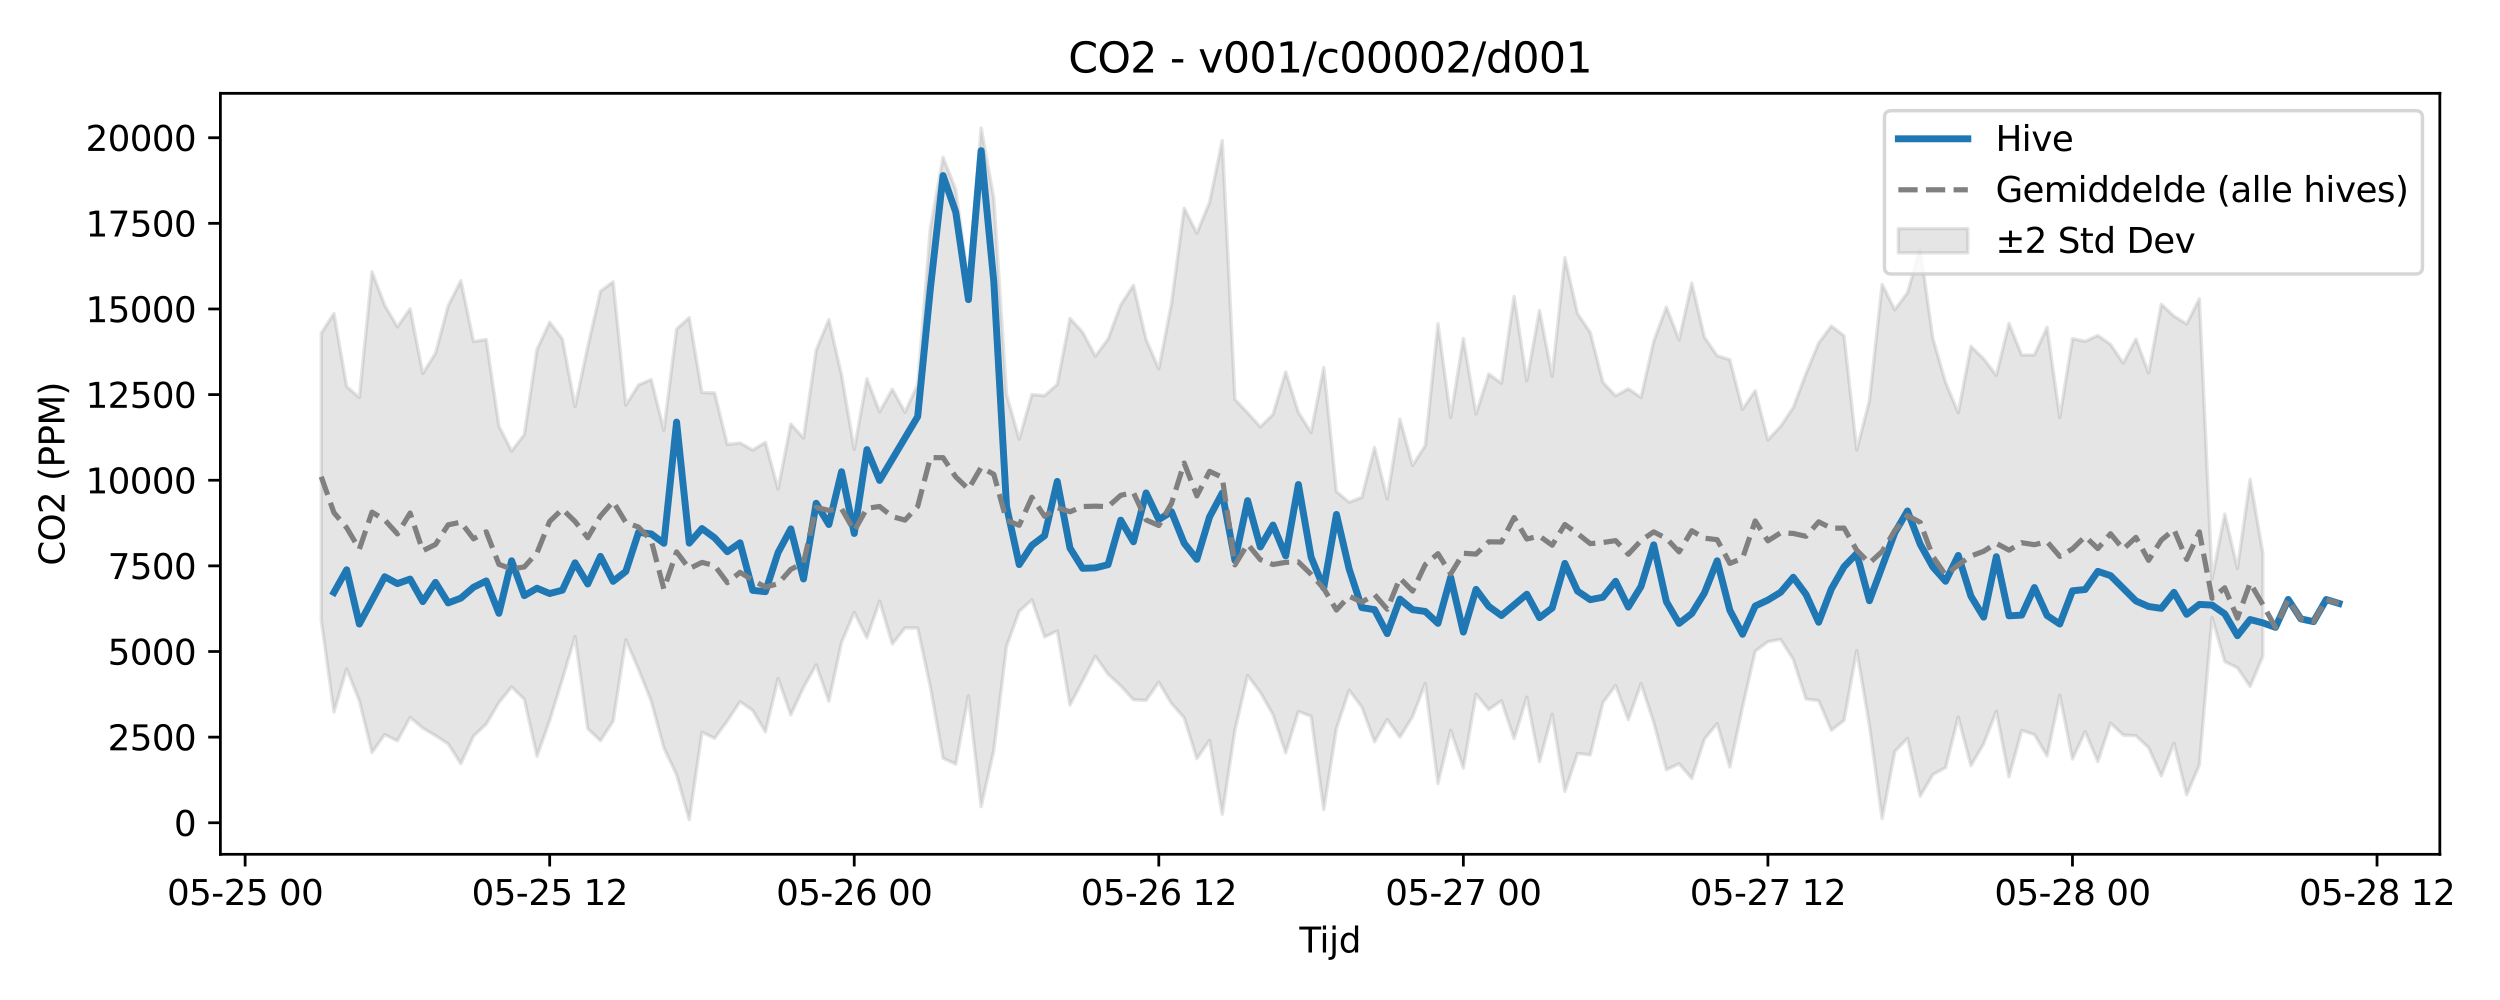 <?xml version="1.0" encoding="utf-8" standalone="no"?>
<!DOCTYPE svg PUBLIC "-//W3C//DTD SVG 1.1//EN"
  "http://www.w3.org/Graphics/SVG/1.1/DTD/svg11.dtd">
<svg xmlns:xlink="http://www.w3.org/1999/xlink" width="720pt" height="288pt" viewBox="0 0 720 288" xmlns="http://www.w3.org/2000/svg" version="1.1">
 <defs>
  <style type="text/css">*{stroke-linejoin: round; stroke-linecap: butt}</style>
 </defs>
 <g id="figure_1">
  <g id="patch_1">
   <path d="M 0 288 
L 720 288 
L 720 0 
L 0 0 
z
" style="fill: #ffffff"/>
  </g>
  <g id="axes_1">
   <g id="patch_2">
    <path d="M 63.47 246.04 
L 702.672 246.04 
L 702.672 26.88 
L 63.47 26.88 
z
" style="fill: #ffffff"/>
   </g>
   <g id="FillBetweenPolyCollection_1">
    <defs>
     <path id="m0a1721fad0" d="M 92.525 -192.057 
L 92.525 -109.34 
L 96.179 -82.958 
L 99.834 -95.328 
L 103.489 -86.18 
L 107.143 -71.297 
L 110.798 -76.434 
L 114.453 -74.62 
L 118.107 -81.383 
L 121.762 -78.308 
L 125.417 -76.134 
L 129.071 -73.774 
L 132.726 -68.051 
L 136.381 -75.991 
L 140.035 -79.459 
L 143.69 -85.636 
L 147.345 -90.169 
L 150.999 -86.59 
L 154.654 -70.209 
L 158.309 -80.503 
L 161.963 -92.334 
L 165.618 -104.668 
L 169.273 -78.169 
L 172.927 -74.65 
L 176.582 -80.3 
L 180.237 -103.726 
L 183.892 -95.259 
L 187.546 -86.086 
L 191.201 -72.586 
L 194.856 -64.861 
L 198.51 -51.922 
L 202.165 -77.099 
L 205.82 -75.369 
L 209.474 -80.362 
L 213.129 -85.912 
L 216.784 -83.409 
L 220.438 -77.233 
L 224.093 -92.607 
L 227.748 -82.143 
L 231.402 -90.005 
L 235.057 -96.538 
L 238.712 -86.05 
L 242.366 -102.989 
L 246.021 -111.616 
L 249.676 -104.304 
L 253.33 -114.879 
L 256.985 -102.519 
L 260.64 -107.147 
L 264.294 -107.103 
L 267.949 -90.116 
L 271.604 -69.644 
L 275.258 -67.937 
L 278.913 -87.611 
L 282.568 -55.672 
L 286.222 -71.935 
L 289.877 -101.881 
L 293.532 -111.933 
L 297.186 -115.22 
L 300.841 -104.557 
L 304.496 -106.288 
L 308.15 -84.926 
L 311.805 -91.91 
L 315.46 -99.021 
L 319.114 -93.837 
L 322.769 -90.491 
L 326.424 -86.479 
L 330.078 -86.29 
L 333.733 -91.539 
L 337.388 -85.381 
L 341.042 -81.266 
L 344.697 -69.502 
L 348.352 -74.78 
L 352.006 -53.511 
L 355.661 -77.658 
L 359.316 -93.443 
L 362.971 -88.607 
L 366.625 -82.178 
L 370.28 -71.191 
L 373.935 -83.08 
L 377.589 -81.737 
L 381.244 -54.832 
L 384.899 -78.198 
L 388.553 -89.237 
L 392.208 -84.38 
L 395.863 -74.37 
L 399.517 -80.794 
L 403.172 -75.671 
L 406.827 -81.599 
L 410.481 -91.154 
L 414.136 -62.337 
L 417.791 -77.671 
L 421.445 -66.802 
L 425.1 -88.087 
L 428.755 -83.638 
L 432.409 -86.172 
L 436.064 -75.256 
L 439.719 -87.206 
L 443.373 -68.607 
L 447.028 -82.286 
L 450.683 -60.064 
L 454.337 -70.975 
L 457.992 -70.595 
L 461.647 -85.647 
L 465.301 -90.593 
L 468.956 -80.731 
L 472.611 -91.096 
L 476.265 -79.972 
L 479.92 -66.32 
L 483.575 -68.007 
L 487.229 -63.81 
L 490.884 -75.148 
L 494.539 -79.601 
L 498.193 -67.099 
L 501.848 -84.316 
L 505.503 -100.457 
L 509.157 -103.187 
L 512.812 -103.852 
L 516.467 -98.076 
L 520.121 -86.692 
L 523.776 -86.215 
L 527.431 -77.673 
L 531.086 -80.521 
L 534.74 -100.662 
L 538.395 -79.06 
L 542.05 -52.235 
L 545.704 -71.568 
L 549.359 -75.358 
L 553.014 -58.694 
L 556.668 -64.917 
L 560.323 -66.93 
L 563.978 -81.452 
L 567.632 -67.478 
L 571.287 -73.752 
L 574.942 -83.138 
L 578.596 -64.262 
L 582.251 -77.645 
L 585.906 -76.445 
L 589.56 -70.272 
L 593.215 -87.766 
L 596.87 -69.384 
L 600.524 -77.28 
L 604.179 -68.649 
L 607.834 -79.752 
L 611.488 -76.281 
L 615.143 -76.105 
L 618.798 -72.668 
L 622.452 -64.528 
L 626.107 -73.962 
L 629.762 -59.084 
L 633.416 -67.664 
L 637.071 -110.137 
L 640.726 -97.485 
L 644.38 -95.67 
L 648.035 -90.289 
L 651.69 -98.985 
L 651.69 -128.783 
L 651.69 -128.783 
L 648.035 -149.951 
L 644.38 -124.278 
L 640.726 -139.95 
L 637.071 -121.261 
L 633.416 -201.952 
L 629.762 -194.712 
L 626.107 -196.953 
L 622.452 -200.379 
L 618.798 -180.571 
L 615.143 -190.367 
L 611.488 -183.405 
L 607.834 -188.81 
L 604.179 -191.379 
L 600.524 -189.71 
L 596.87 -190.48 
L 593.215 -167.744 
L 589.56 -193.725 
L 585.906 -185.81 
L 582.251 -185.738 
L 578.596 -194.86 
L 574.942 -179.896 
L 571.287 -184.703 
L 567.632 -188.258 
L 563.978 -169.171 
L 560.323 -177.872 
L 556.668 -190.516 
L 553.014 -216.444 
L 549.359 -203.688 
L 545.704 -198.811 
L 542.05 -206.084 
L 538.395 -172.614 
L 534.74 -158.41 
L 531.086 -191.301 
L 527.431 -194.08 
L 523.776 -189.202 
L 520.121 -180.397 
L 516.467 -170.663 
L 512.812 -165.224 
L 509.157 -161.298 
L 505.503 -175.473 
L 501.848 -170.129 
L 498.193 -184.393 
L 494.539 -185.555 
L 490.884 -190.863 
L 487.229 -206.497 
L 483.575 -190.124 
L 479.92 -199.547 
L 476.265 -189.683 
L 472.611 -173.523 
L 468.956 -176.043 
L 465.301 -174.006 
L 461.647 -177.885 
L 457.992 -192.266 
L 454.337 -197.677 
L 450.683 -213.821 
L 447.028 -179.66 
L 443.373 -198.612 
L 439.719 -178.333 
L 436.064 -202.637 
L 432.409 -177.631 
L 428.755 -180.282 
L 425.1 -168.761 
L 421.445 -190.515 
L 417.791 -167.745 
L 414.136 -194.757 
L 410.481 -159.707 
L 406.827 -153.961 
L 403.172 -167.312 
L 399.517 -144.293 
L 395.863 -159.122 
L 392.208 -144.785 
L 388.553 -143.363 
L 384.899 -146.423 
L 381.244 -182.154 
L 377.589 -163.462 
L 373.935 -169.251 
L 370.28 -180.89 
L 366.625 -168.673 
L 362.971 -165.054 
L 359.316 -169.13 
L 355.661 -172.977 
L 352.006 -247.566 
L 348.352 -229.729 
L 344.697 -220.857 
L 341.042 -228.027 
L 337.388 -200.628 
L 333.733 -181.774 
L 330.078 -190.231 
L 326.424 -205.832 
L 322.769 -200.197 
L 319.114 -190.349 
L 315.46 -185.421 
L 311.805 -192.324 
L 308.15 -196.3 
L 304.496 -177.308 
L 300.841 -174.062 
L 297.186 -174.373 
L 293.532 -161.507 
L 289.877 -174.38 
L 286.222 -230.834 
L 282.568 -251.158 
L 278.913 -206.643 
L 275.258 -233.367 
L 271.604 -242.734 
L 267.949 -222.295 
L 264.294 -177.239 
L 260.64 -169.291 
L 256.985 -175.906 
L 253.33 -169.389 
L 249.676 -178.925 
L 246.021 -158.568 
L 242.366 -180.019 
L 238.712 -195.972 
L 235.057 -187.162 
L 231.402 -161.844 
L 227.748 -165.895 
L 224.093 -147.176 
L 220.438 -160.6 
L 216.784 -158.396 
L 213.129 -160.421 
L 209.474 -160.007 
L 205.82 -174.848 
L 202.165 -174.953 
L 198.51 -196.54 
L 194.856 -193.228 
L 191.201 -164.099 
L 187.546 -178.695 
L 183.892 -177.146 
L 180.237 -171.321 
L 176.582 -206.839 
L 172.927 -204.124 
L 169.273 -188.127 
L 165.618 -170.939 
L 161.963 -190.393 
L 158.309 -195.177 
L 154.654 -187.37 
L 150.999 -162.854 
L 147.345 -158.102 
L 143.69 -165.312 
L 140.035 -190.208 
L 136.381 -189.643 
L 132.726 -207.154 
L 129.071 -199.933 
L 125.417 -186.258 
L 121.762 -180.446 
L 118.107 -199.084 
L 114.453 -193.852 
L 110.798 -200.08 
L 107.143 -209.724 
L 103.489 -173.524 
L 99.834 -176.707 
L 96.179 -197.728 
L 92.525 -192.057 
z
" style="stroke: #808080; stroke-opacity: 0.2"/>
    </defs>
    <g clip-path="url(#p2b00740993)">
     <use xlink:href="#m0a1721fad0" x="0" y="288" style="fill: #808080; fill-opacity: 0.2; stroke: #808080; stroke-opacity: 0.2"/>
    </g>
   </g>
   <g id="matplotlib.axis_1">
    <g id="xtick_1">
     <g id="line2d_1">
      <defs>
       <path id="m9fe3c6696f" d="M 0 0 
L 0 3.5 
" style="stroke: #000000; stroke-width: 0.8"/>
      </defs>
      <g>
       <use xlink:href="#m9fe3c6696f" x="70.597" y="246.04" style="stroke: #000000; stroke-width: 0.8"/>
      </g>
     </g>
     <g id="text_1">
      <!-- 05-25 00 -->
      <g transform="translate(48.116 260.638) scale(0.1 -0.1)">
       <defs>
        <path id="DejaVuSans-30" d="M 2034 4250 
Q 1547 4250 1301 3770 
Q 1056 3291 1056 2328 
Q 1056 1369 1301 889 
Q 1547 409 2034 409 
Q 2525 409 2770 889 
Q 3016 1369 3016 2328 
Q 3016 3291 2770 3770 
Q 2525 4250 2034 4250 
z
M 2034 4750 
Q 2819 4750 3233 4129 
Q 3647 3509 3647 2328 
Q 3647 1150 3233 529 
Q 2819 -91 2034 -91 
Q 1250 -91 836 529 
Q 422 1150 422 2328 
Q 422 3509 836 4129 
Q 1250 4750 2034 4750 
z
" transform="scale(0.016)"/>
        <path id="DejaVuSans-35" d="M 691 4666 
L 3169 4666 
L 3169 4134 
L 1269 4134 
L 1269 2991 
Q 1406 3038 1543 3061 
Q 1681 3084 1819 3084 
Q 2600 3084 3056 2656 
Q 3513 2228 3513 1497 
Q 3513 744 3044 326 
Q 2575 -91 1722 -91 
Q 1428 -91 1123 -41 
Q 819 9 494 109 
L 494 744 
Q 775 591 1075 516 
Q 1375 441 1709 441 
Q 2250 441 2565 725 
Q 2881 1009 2881 1497 
Q 2881 1984 2565 2268 
Q 2250 2553 1709 2553 
Q 1456 2553 1204 2497 
Q 953 2441 691 2322 
L 691 4666 
z
" transform="scale(0.016)"/>
        <path id="DejaVuSans-2d" d="M 313 2009 
L 1997 2009 
L 1997 1497 
L 313 1497 
L 313 2009 
z
" transform="scale(0.016)"/>
        <path id="DejaVuSans-32" d="M 1228 531 
L 3431 531 
L 3431 0 
L 469 0 
L 469 531 
Q 828 903 1448 1529 
Q 2069 2156 2228 2338 
Q 2531 2678 2651 2914 
Q 2772 3150 2772 3378 
Q 2772 3750 2511 3984 
Q 2250 4219 1831 4219 
Q 1534 4219 1204 4116 
Q 875 4013 500 3803 
L 500 4441 
Q 881 4594 1212 4672 
Q 1544 4750 1819 4750 
Q 2544 4750 2975 4387 
Q 3406 4025 3406 3419 
Q 3406 3131 3298 2873 
Q 3191 2616 2906 2266 
Q 2828 2175 2409 1742 
Q 1991 1309 1228 531 
z
" transform="scale(0.016)"/>
        <path id="DejaVuSans-20" transform="scale(0.016)"/>
       </defs>
       <use xlink:href="#DejaVuSans-30"/>
       <use xlink:href="#DejaVuSans-35" transform="translate(63.623 0)"/>
       <use xlink:href="#DejaVuSans-2d" transform="translate(127.246 0)"/>
       <use xlink:href="#DejaVuSans-32" transform="translate(163.33 0)"/>
       <use xlink:href="#DejaVuSans-35" transform="translate(226.953 0)"/>
       <use xlink:href="#DejaVuSans-20" transform="translate(290.576 0)"/>
       <use xlink:href="#DejaVuSans-30" transform="translate(322.363 0)"/>
       <use xlink:href="#DejaVuSans-30" transform="translate(385.986 0)"/>
      </g>
     </g>
    </g>
    <g id="xtick_2">
     <g id="line2d_2">
      <g>
       <use xlink:href="#m9fe3c6696f" x="158.309" y="246.04" style="stroke: #000000; stroke-width: 0.8"/>
      </g>
     </g>
     <g id="text_2">
      <!-- 05-25 12 -->
      <g transform="translate(135.828 260.638) scale(0.1 -0.1)">
       <defs>
        <path id="DejaVuSans-31" d="M 794 531 
L 1825 531 
L 1825 4091 
L 703 3866 
L 703 4441 
L 1819 4666 
L 2450 4666 
L 2450 531 
L 3481 531 
L 3481 0 
L 794 0 
L 794 531 
z
" transform="scale(0.016)"/>
       </defs>
       <use xlink:href="#DejaVuSans-30"/>
       <use xlink:href="#DejaVuSans-35" transform="translate(63.623 0)"/>
       <use xlink:href="#DejaVuSans-2d" transform="translate(127.246 0)"/>
       <use xlink:href="#DejaVuSans-32" transform="translate(163.33 0)"/>
       <use xlink:href="#DejaVuSans-35" transform="translate(226.953 0)"/>
       <use xlink:href="#DejaVuSans-20" transform="translate(290.576 0)"/>
       <use xlink:href="#DejaVuSans-31" transform="translate(322.363 0)"/>
       <use xlink:href="#DejaVuSans-32" transform="translate(385.986 0)"/>
      </g>
     </g>
    </g>
    <g id="xtick_3">
     <g id="line2d_3">
      <g>
       <use xlink:href="#m9fe3c6696f" x="246.021" y="246.04" style="stroke: #000000; stroke-width: 0.8"/>
      </g>
     </g>
     <g id="text_3">
      <!-- 05-26 00 -->
      <g transform="translate(223.54 260.638) scale(0.1 -0.1)">
       <defs>
        <path id="DejaVuSans-36" d="M 2113 2584 
Q 1688 2584 1439 2293 
Q 1191 2003 1191 1497 
Q 1191 994 1439 701 
Q 1688 409 2113 409 
Q 2538 409 2786 701 
Q 3034 994 3034 1497 
Q 3034 2003 2786 2293 
Q 2538 2584 2113 2584 
z
M 3366 4563 
L 3366 3988 
Q 3128 4100 2886 4159 
Q 2644 4219 2406 4219 
Q 1781 4219 1451 3797 
Q 1122 3375 1075 2522 
Q 1259 2794 1537 2939 
Q 1816 3084 2150 3084 
Q 2853 3084 3261 2657 
Q 3669 2231 3669 1497 
Q 3669 778 3244 343 
Q 2819 -91 2113 -91 
Q 1303 -91 875 529 
Q 447 1150 447 2328 
Q 447 3434 972 4092 
Q 1497 4750 2381 4750 
Q 2619 4750 2861 4703 
Q 3103 4656 3366 4563 
z
" transform="scale(0.016)"/>
       </defs>
       <use xlink:href="#DejaVuSans-30"/>
       <use xlink:href="#DejaVuSans-35" transform="translate(63.623 0)"/>
       <use xlink:href="#DejaVuSans-2d" transform="translate(127.246 0)"/>
       <use xlink:href="#DejaVuSans-32" transform="translate(163.33 0)"/>
       <use xlink:href="#DejaVuSans-36" transform="translate(226.953 0)"/>
       <use xlink:href="#DejaVuSans-20" transform="translate(290.576 0)"/>
       <use xlink:href="#DejaVuSans-30" transform="translate(322.363 0)"/>
       <use xlink:href="#DejaVuSans-30" transform="translate(385.986 0)"/>
      </g>
     </g>
    </g>
    <g id="xtick_4">
     <g id="line2d_4">
      <g>
       <use xlink:href="#m9fe3c6696f" x="333.733" y="246.04" style="stroke: #000000; stroke-width: 0.8"/>
      </g>
     </g>
     <g id="text_4">
      <!-- 05-26 12 -->
      <g transform="translate(311.253 260.638) scale(0.1 -0.1)">
       <use xlink:href="#DejaVuSans-30"/>
       <use xlink:href="#DejaVuSans-35" transform="translate(63.623 0)"/>
       <use xlink:href="#DejaVuSans-2d" transform="translate(127.246 0)"/>
       <use xlink:href="#DejaVuSans-32" transform="translate(163.33 0)"/>
       <use xlink:href="#DejaVuSans-36" transform="translate(226.953 0)"/>
       <use xlink:href="#DejaVuSans-20" transform="translate(290.576 0)"/>
       <use xlink:href="#DejaVuSans-31" transform="translate(322.363 0)"/>
       <use xlink:href="#DejaVuSans-32" transform="translate(385.986 0)"/>
      </g>
     </g>
    </g>
    <g id="xtick_5">
     <g id="line2d_5">
      <g>
       <use xlink:href="#m9fe3c6696f" x="421.445" y="246.04" style="stroke: #000000; stroke-width: 0.8"/>
      </g>
     </g>
     <g id="text_5">
      <!-- 05-27 00 -->
      <g transform="translate(398.965 260.638) scale(0.1 -0.1)">
       <defs>
        <path id="DejaVuSans-37" d="M 525 4666 
L 3525 4666 
L 3525 4397 
L 1831 0 
L 1172 0 
L 2766 4134 
L 525 4134 
L 525 4666 
z
" transform="scale(0.016)"/>
       </defs>
       <use xlink:href="#DejaVuSans-30"/>
       <use xlink:href="#DejaVuSans-35" transform="translate(63.623 0)"/>
       <use xlink:href="#DejaVuSans-2d" transform="translate(127.246 0)"/>
       <use xlink:href="#DejaVuSans-32" transform="translate(163.33 0)"/>
       <use xlink:href="#DejaVuSans-37" transform="translate(226.953 0)"/>
       <use xlink:href="#DejaVuSans-20" transform="translate(290.576 0)"/>
       <use xlink:href="#DejaVuSans-30" transform="translate(322.363 0)"/>
       <use xlink:href="#DejaVuSans-30" transform="translate(385.986 0)"/>
      </g>
     </g>
    </g>
    <g id="xtick_6">
     <g id="line2d_6">
      <g>
       <use xlink:href="#m9fe3c6696f" x="509.157" y="246.04" style="stroke: #000000; stroke-width: 0.8"/>
      </g>
     </g>
     <g id="text_6">
      <!-- 05-27 12 -->
      <g transform="translate(486.677 260.638) scale(0.1 -0.1)">
       <use xlink:href="#DejaVuSans-30"/>
       <use xlink:href="#DejaVuSans-35" transform="translate(63.623 0)"/>
       <use xlink:href="#DejaVuSans-2d" transform="translate(127.246 0)"/>
       <use xlink:href="#DejaVuSans-32" transform="translate(163.33 0)"/>
       <use xlink:href="#DejaVuSans-37" transform="translate(226.953 0)"/>
       <use xlink:href="#DejaVuSans-20" transform="translate(290.576 0)"/>
       <use xlink:href="#DejaVuSans-31" transform="translate(322.363 0)"/>
       <use xlink:href="#DejaVuSans-32" transform="translate(385.986 0)"/>
      </g>
     </g>
    </g>
    <g id="xtick_7">
     <g id="line2d_7">
      <g>
       <use xlink:href="#m9fe3c6696f" x="596.87" y="246.04" style="stroke: #000000; stroke-width: 0.8"/>
      </g>
     </g>
     <g id="text_7">
      <!-- 05-28 00 -->
      <g transform="translate(574.389 260.638) scale(0.1 -0.1)">
       <defs>
        <path id="DejaVuSans-38" d="M 2034 2216 
Q 1584 2216 1326 1975 
Q 1069 1734 1069 1313 
Q 1069 891 1326 650 
Q 1584 409 2034 409 
Q 2484 409 2743 651 
Q 3003 894 3003 1313 
Q 3003 1734 2745 1975 
Q 2488 2216 2034 2216 
z
M 1403 2484 
Q 997 2584 770 2862 
Q 544 3141 544 3541 
Q 544 4100 942 4425 
Q 1341 4750 2034 4750 
Q 2731 4750 3128 4425 
Q 3525 4100 3525 3541 
Q 3525 3141 3298 2862 
Q 3072 2584 2669 2484 
Q 3125 2378 3379 2068 
Q 3634 1759 3634 1313 
Q 3634 634 3220 271 
Q 2806 -91 2034 -91 
Q 1263 -91 848 271 
Q 434 634 434 1313 
Q 434 1759 690 2068 
Q 947 2378 1403 2484 
z
M 1172 3481 
Q 1172 3119 1398 2916 
Q 1625 2713 2034 2713 
Q 2441 2713 2670 2916 
Q 2900 3119 2900 3481 
Q 2900 3844 2670 4047 
Q 2441 4250 2034 4250 
Q 1625 4250 1398 4047 
Q 1172 3844 1172 3481 
z
" transform="scale(0.016)"/>
       </defs>
       <use xlink:href="#DejaVuSans-30"/>
       <use xlink:href="#DejaVuSans-35" transform="translate(63.623 0)"/>
       <use xlink:href="#DejaVuSans-2d" transform="translate(127.246 0)"/>
       <use xlink:href="#DejaVuSans-32" transform="translate(163.33 0)"/>
       <use xlink:href="#DejaVuSans-38" transform="translate(226.953 0)"/>
       <use xlink:href="#DejaVuSans-20" transform="translate(290.576 0)"/>
       <use xlink:href="#DejaVuSans-30" transform="translate(322.363 0)"/>
       <use xlink:href="#DejaVuSans-30" transform="translate(385.986 0)"/>
      </g>
     </g>
    </g>
    <g id="xtick_8">
     <g id="line2d_8">
      <g>
       <use xlink:href="#m9fe3c6696f" x="684.582" y="246.04" style="stroke: #000000; stroke-width: 0.8"/>
      </g>
     </g>
     <g id="text_8">
      <!-- 05-28 12 -->
      <g transform="translate(662.101 260.638) scale(0.1 -0.1)">
       <use xlink:href="#DejaVuSans-30"/>
       <use xlink:href="#DejaVuSans-35" transform="translate(63.623 0)"/>
       <use xlink:href="#DejaVuSans-2d" transform="translate(127.246 0)"/>
       <use xlink:href="#DejaVuSans-32" transform="translate(163.33 0)"/>
       <use xlink:href="#DejaVuSans-38" transform="translate(226.953 0)"/>
       <use xlink:href="#DejaVuSans-20" transform="translate(290.576 0)"/>
       <use xlink:href="#DejaVuSans-31" transform="translate(322.363 0)"/>
       <use xlink:href="#DejaVuSans-32" transform="translate(385.986 0)"/>
      </g>
     </g>
    </g>
    <g id="text_9">
     <!-- Tijd -->
     <g transform="translate(374.221 274.317) scale(0.1 -0.1)">
      <defs>
       <path id="DejaVuSans-54" d="M -19 4666 
L 3928 4666 
L 3928 4134 
L 2272 4134 
L 2272 0 
L 1638 0 
L 1638 4134 
L -19 4134 
L -19 4666 
z
" transform="scale(0.016)"/>
       <path id="DejaVuSans-69" d="M 603 3500 
L 1178 3500 
L 1178 0 
L 603 0 
L 603 3500 
z
M 603 4863 
L 1178 4863 
L 1178 4134 
L 603 4134 
L 603 4863 
z
" transform="scale(0.016)"/>
       <path id="DejaVuSans-6a" d="M 603 3500 
L 1178 3500 
L 1178 -63 
Q 1178 -731 923 -1031 
Q 669 -1331 103 -1331 
L -116 -1331 
L -116 -844 
L 38 -844 
Q 366 -844 484 -692 
Q 603 -541 603 -63 
L 603 3500 
z
M 603 4863 
L 1178 4863 
L 1178 4134 
L 603 4134 
L 603 4863 
z
" transform="scale(0.016)"/>
       <path id="DejaVuSans-64" d="M 2906 2969 
L 2906 4863 
L 3481 4863 
L 3481 0 
L 2906 0 
L 2906 525 
Q 2725 213 2448 61 
Q 2172 -91 1784 -91 
Q 1150 -91 751 415 
Q 353 922 353 1747 
Q 353 2572 751 3078 
Q 1150 3584 1784 3584 
Q 2172 3584 2448 3432 
Q 2725 3281 2906 2969 
z
M 947 1747 
Q 947 1113 1208 752 
Q 1469 391 1925 391 
Q 2381 391 2643 752 
Q 2906 1113 2906 1747 
Q 2906 2381 2643 2742 
Q 2381 3103 1925 3103 
Q 1469 3103 1208 2742 
Q 947 2381 947 1747 
z
" transform="scale(0.016)"/>
      </defs>
      <use xlink:href="#DejaVuSans-54"/>
      <use xlink:href="#DejaVuSans-69" transform="translate(57.959 0)"/>
      <use xlink:href="#DejaVuSans-6a" transform="translate(85.742 0)"/>
      <use xlink:href="#DejaVuSans-64" transform="translate(113.525 0)"/>
     </g>
    </g>
   </g>
   <g id="matplotlib.axis_2">
    <g id="ytick_1">
     <g id="line2d_9">
      <defs>
       <path id="m5da79c6fe4" d="M 0 0 
L -3.5 0 
" style="stroke: #000000; stroke-width: 0.8"/>
      </defs>
      <g>
       <use xlink:href="#m5da79c6fe4" x="63.47" y="236.954" style="stroke: #000000; stroke-width: 0.8"/>
      </g>
     </g>
     <g id="text_10">
      <!-- 0 -->
      <g transform="translate(50.108 240.753) scale(0.1 -0.1)">
       <use xlink:href="#DejaVuSans-30"/>
      </g>
     </g>
    </g>
    <g id="ytick_2">
     <g id="line2d_10">
      <g>
       <use xlink:href="#m5da79c6fe4" x="63.47" y="212.292" style="stroke: #000000; stroke-width: 0.8"/>
      </g>
     </g>
     <g id="text_11">
      <!-- 2500 -->
      <g transform="translate(31.02 216.091) scale(0.1 -0.1)">
       <use xlink:href="#DejaVuSans-32"/>
       <use xlink:href="#DejaVuSans-35" transform="translate(63.623 0)"/>
       <use xlink:href="#DejaVuSans-30" transform="translate(127.246 0)"/>
       <use xlink:href="#DejaVuSans-30" transform="translate(190.869 0)"/>
      </g>
     </g>
    </g>
    <g id="ytick_3">
     <g id="line2d_11">
      <g>
       <use xlink:href="#m5da79c6fe4" x="63.47" y="187.631" style="stroke: #000000; stroke-width: 0.8"/>
      </g>
     </g>
     <g id="text_12">
      <!-- 5000 -->
      <g transform="translate(31.02 191.43) scale(0.1 -0.1)">
       <use xlink:href="#DejaVuSans-35"/>
       <use xlink:href="#DejaVuSans-30" transform="translate(63.623 0)"/>
       <use xlink:href="#DejaVuSans-30" transform="translate(127.246 0)"/>
       <use xlink:href="#DejaVuSans-30" transform="translate(190.869 0)"/>
      </g>
     </g>
    </g>
    <g id="ytick_4">
     <g id="line2d_12">
      <g>
       <use xlink:href="#m5da79c6fe4" x="63.47" y="162.969" style="stroke: #000000; stroke-width: 0.8"/>
      </g>
     </g>
     <g id="text_13">
      <!-- 7500 -->
      <g transform="translate(31.02 166.768) scale(0.1 -0.1)">
       <use xlink:href="#DejaVuSans-37"/>
       <use xlink:href="#DejaVuSans-35" transform="translate(63.623 0)"/>
       <use xlink:href="#DejaVuSans-30" transform="translate(127.246 0)"/>
       <use xlink:href="#DejaVuSans-30" transform="translate(190.869 0)"/>
      </g>
     </g>
    </g>
    <g id="ytick_5">
     <g id="line2d_13">
      <g>
       <use xlink:href="#m5da79c6fe4" x="63.47" y="138.308" style="stroke: #000000; stroke-width: 0.8"/>
      </g>
     </g>
     <g id="text_14">
      <!-- 10000 -->
      <g transform="translate(24.657 142.107) scale(0.1 -0.1)">
       <use xlink:href="#DejaVuSans-31"/>
       <use xlink:href="#DejaVuSans-30" transform="translate(63.623 0)"/>
       <use xlink:href="#DejaVuSans-30" transform="translate(127.246 0)"/>
       <use xlink:href="#DejaVuSans-30" transform="translate(190.869 0)"/>
       <use xlink:href="#DejaVuSans-30" transform="translate(254.492 0)"/>
      </g>
     </g>
    </g>
    <g id="ytick_6">
     <g id="line2d_14">
      <g>
       <use xlink:href="#m5da79c6fe4" x="63.47" y="113.646" style="stroke: #000000; stroke-width: 0.8"/>
      </g>
     </g>
     <g id="text_15">
      <!-- 12500 -->
      <g transform="translate(24.657 117.445) scale(0.1 -0.1)">
       <use xlink:href="#DejaVuSans-31"/>
       <use xlink:href="#DejaVuSans-32" transform="translate(63.623 0)"/>
       <use xlink:href="#DejaVuSans-35" transform="translate(127.246 0)"/>
       <use xlink:href="#DejaVuSans-30" transform="translate(190.869 0)"/>
       <use xlink:href="#DejaVuSans-30" transform="translate(254.492 0)"/>
      </g>
     </g>
    </g>
    <g id="ytick_7">
     <g id="line2d_15">
      <g>
       <use xlink:href="#m5da79c6fe4" x="63.47" y="88.984" style="stroke: #000000; stroke-width: 0.8"/>
      </g>
     </g>
     <g id="text_16">
      <!-- 15000 -->
      <g transform="translate(24.657 92.784) scale(0.1 -0.1)">
       <use xlink:href="#DejaVuSans-31"/>
       <use xlink:href="#DejaVuSans-35" transform="translate(63.623 0)"/>
       <use xlink:href="#DejaVuSans-30" transform="translate(127.246 0)"/>
       <use xlink:href="#DejaVuSans-30" transform="translate(190.869 0)"/>
       <use xlink:href="#DejaVuSans-30" transform="translate(254.492 0)"/>
      </g>
     </g>
    </g>
    <g id="ytick_8">
     <g id="line2d_16">
      <g>
       <use xlink:href="#m5da79c6fe4" x="63.47" y="64.323" style="stroke: #000000; stroke-width: 0.8"/>
      </g>
     </g>
     <g id="text_17">
      <!-- 17500 -->
      <g transform="translate(24.657 68.122) scale(0.1 -0.1)">
       <use xlink:href="#DejaVuSans-31"/>
       <use xlink:href="#DejaVuSans-37" transform="translate(63.623 0)"/>
       <use xlink:href="#DejaVuSans-35" transform="translate(127.246 0)"/>
       <use xlink:href="#DejaVuSans-30" transform="translate(190.869 0)"/>
       <use xlink:href="#DejaVuSans-30" transform="translate(254.492 0)"/>
      </g>
     </g>
    </g>
    <g id="ytick_9">
     <g id="line2d_17">
      <g>
       <use xlink:href="#m5da79c6fe4" x="63.47" y="39.661" style="stroke: #000000; stroke-width: 0.8"/>
      </g>
     </g>
     <g id="text_18">
      <!-- 20000 -->
      <g transform="translate(24.657 43.46) scale(0.1 -0.1)">
       <use xlink:href="#DejaVuSans-32"/>
       <use xlink:href="#DejaVuSans-30" transform="translate(63.623 0)"/>
       <use xlink:href="#DejaVuSans-30" transform="translate(127.246 0)"/>
       <use xlink:href="#DejaVuSans-30" transform="translate(190.869 0)"/>
       <use xlink:href="#DejaVuSans-30" transform="translate(254.492 0)"/>
      </g>
     </g>
    </g>
    <g id="text_19">
     <!-- CO2 (PPM) -->
     <g transform="translate(18.578 162.903) rotate(-90) scale(0.1 -0.1)">
      <defs>
       <path id="DejaVuSans-43" d="M 4122 4306 
L 4122 3641 
Q 3803 3938 3442 4084 
Q 3081 4231 2675 4231 
Q 1875 4231 1450 3742 
Q 1025 3253 1025 2328 
Q 1025 1406 1450 917 
Q 1875 428 2675 428 
Q 3081 428 3442 575 
Q 3803 722 4122 1019 
L 4122 359 
Q 3791 134 3420 21 
Q 3050 -91 2638 -91 
Q 1578 -91 968 557 
Q 359 1206 359 2328 
Q 359 3453 968 4101 
Q 1578 4750 2638 4750 
Q 3056 4750 3426 4639 
Q 3797 4528 4122 4306 
z
" transform="scale(0.016)"/>
       <path id="DejaVuSans-4f" d="M 2522 4238 
Q 1834 4238 1429 3725 
Q 1025 3213 1025 2328 
Q 1025 1447 1429 934 
Q 1834 422 2522 422 
Q 3209 422 3611 934 
Q 4013 1447 4013 2328 
Q 4013 3213 3611 3725 
Q 3209 4238 2522 4238 
z
M 2522 4750 
Q 3503 4750 4090 4092 
Q 4678 3434 4678 2328 
Q 4678 1225 4090 567 
Q 3503 -91 2522 -91 
Q 1538 -91 948 565 
Q 359 1222 359 2328 
Q 359 3434 948 4092 
Q 1538 4750 2522 4750 
z
" transform="scale(0.016)"/>
       <path id="DejaVuSans-28" d="M 1984 4856 
Q 1566 4138 1362 3434 
Q 1159 2731 1159 2009 
Q 1159 1288 1364 580 
Q 1569 -128 1984 -844 
L 1484 -844 
Q 1016 -109 783 600 
Q 550 1309 550 2009 
Q 550 2706 781 3412 
Q 1013 4119 1484 4856 
L 1984 4856 
z
" transform="scale(0.016)"/>
       <path id="DejaVuSans-50" d="M 1259 4147 
L 1259 2394 
L 2053 2394 
Q 2494 2394 2734 2622 
Q 2975 2850 2975 3272 
Q 2975 3691 2734 3919 
Q 2494 4147 2053 4147 
L 1259 4147 
z
M 628 4666 
L 2053 4666 
Q 2838 4666 3239 4311 
Q 3641 3956 3641 3272 
Q 3641 2581 3239 2228 
Q 2838 1875 2053 1875 
L 1259 1875 
L 1259 0 
L 628 0 
L 628 4666 
z
" transform="scale(0.016)"/>
       <path id="DejaVuSans-4d" d="M 628 4666 
L 1569 4666 
L 2759 1491 
L 3956 4666 
L 4897 4666 
L 4897 0 
L 4281 0 
L 4281 4097 
L 3078 897 
L 2444 897 
L 1241 4097 
L 1241 0 
L 628 0 
L 628 4666 
z
" transform="scale(0.016)"/>
       <path id="DejaVuSans-29" d="M 513 4856 
L 1013 4856 
Q 1481 4119 1714 3412 
Q 1947 2706 1947 2009 
Q 1947 1309 1714 600 
Q 1481 -109 1013 -844 
L 513 -844 
Q 928 -128 1133 580 
Q 1338 1288 1338 2009 
Q 1338 2731 1133 3434 
Q 928 4138 513 4856 
z
" transform="scale(0.016)"/>
      </defs>
      <use xlink:href="#DejaVuSans-43"/>
      <use xlink:href="#DejaVuSans-4f" transform="translate(69.824 0)"/>
      <use xlink:href="#DejaVuSans-32" transform="translate(148.535 0)"/>
      <use xlink:href="#DejaVuSans-20" transform="translate(212.158 0)"/>
      <use xlink:href="#DejaVuSans-28" transform="translate(243.945 0)"/>
      <use xlink:href="#DejaVuSans-50" transform="translate(282.959 0)"/>
      <use xlink:href="#DejaVuSans-50" transform="translate(343.262 0)"/>
      <use xlink:href="#DejaVuSans-4d" transform="translate(403.564 0)"/>
      <use xlink:href="#DejaVuSans-29" transform="translate(489.844 0)"/>
     </g>
    </g>
   </g>
   <g id="line2d_18">
    <path d="M 96.179 170.619 
L 99.834 164.108 
L 103.489 179.724 
L 110.798 166.103 
L 114.453 168.079 
L 118.107 166.777 
L 121.762 173.258 
L 125.417 167.724 
L 129.071 173.639 
L 132.726 172.262 
L 136.381 169.13 
L 140.035 167.314 
L 143.69 176.632 
L 147.345 161.509 
L 150.999 171.545 
L 154.654 169.407 
L 158.309 170.936 
L 161.963 169.973 
L 165.618 162.094 
L 169.273 168.188 
L 172.927 160.237 
L 176.582 167.423 
L 180.237 164.572 
L 183.892 153.326 
L 187.546 153.765 
L 191.201 156.463 
L 194.856 121.561 
L 198.51 156.414 
L 202.165 152.22 
L 205.82 154.895 
L 209.474 158.888 
L 213.129 156.33 
L 216.784 170.026 
L 220.438 170.404 
L 224.093 159.115 
L 227.748 152.322 
L 231.402 166.737 
L 235.057 144.943 
L 238.712 151.059 
L 242.366 135.855 
L 246.021 153.634 
L 249.676 129.495 
L 253.33 138.357 
L 264.294 119.976 
L 267.949 83.09 
L 271.604 50.572 
L 275.258 61.102 
L 278.913 86.291 
L 282.568 43.39 
L 286.222 81.226 
L 289.877 145.819 
L 293.532 162.591 
L 297.186 157.05 
L 300.841 154.288 
L 304.496 138.653 
L 308.15 157.83 
L 311.805 163.679 
L 315.46 163.551 
L 319.114 162.627 
L 322.769 149.816 
L 326.424 156.031 
L 330.078 141.967 
L 333.733 149.626 
L 337.388 147.373 
L 341.042 156.449 
L 344.697 161.082 
L 348.352 148.869 
L 352.006 142.017 
L 355.661 161.371 
L 359.316 144.182 
L 362.971 157.521 
L 366.625 151.22 
L 370.28 160.089 
L 373.935 139.541 
L 377.589 160.444 
L 381.244 169.279 
L 384.899 148.159 
L 388.553 163.87 
L 392.208 174.994 
L 395.863 175.573 
L 399.517 182.485 
L 403.172 172.544 
L 406.827 175.586 
L 410.481 176.106 
L 414.136 179.525 
L 417.791 166.28 
L 421.445 182.041 
L 425.1 169.74 
L 428.755 174.642 
L 432.409 177.273 
L 439.719 171.14 
L 443.373 177.881 
L 447.028 175.106 
L 450.683 162.259 
L 454.337 170.246 
L 457.992 172.706 
L 461.647 172.002 
L 465.301 167.415 
L 468.956 174.84 
L 472.611 168.894 
L 476.265 156.917 
L 479.92 173.294 
L 483.575 179.548 
L 487.229 176.704 
L 490.884 170.749 
L 494.539 161.516 
L 498.193 175.747 
L 501.848 182.669 
L 505.503 174.534 
L 509.157 172.817 
L 512.812 170.58 
L 516.467 166.254 
L 520.121 171.181 
L 523.776 179.203 
L 527.431 169.631 
L 531.086 163.206 
L 534.74 159.428 
L 538.395 173.011 
L 545.704 153.415 
L 549.359 147.163 
L 553.014 156.735 
L 556.668 163.295 
L 560.323 167.402 
L 563.978 159.97 
L 567.632 171.703 
L 571.287 177.736 
L 574.942 160.329 
L 578.596 177.362 
L 582.251 177.158 
L 585.906 169.217 
L 589.56 177.279 
L 593.215 179.716 
L 596.87 170.154 
L 600.524 169.779 
L 604.179 164.551 
L 607.834 165.777 
L 615.143 173.077 
L 618.798 174.678 
L 622.452 175.206 
L 626.107 170.598 
L 629.762 176.921 
L 633.416 174.07 
L 637.071 174.267 
L 640.726 176.789 
L 644.38 183.083 
L 648.035 178.427 
L 651.69 179.384 
L 655.344 180.676 
L 658.999 172.643 
L 662.654 178.236 
L 666.308 179.032 
L 669.963 172.669 
L 673.618 173.791 
L 673.618 173.791 
" clip-path="url(#p2b00740993)" style="fill: none; stroke: #1f77b4; stroke-width: 2; stroke-linecap: square"/>
   </g>
   <g id="line2d_19">
    <path d="M 92.525 137.301 
L 96.179 147.657 
L 99.834 151.983 
L 103.489 158.148 
L 107.143 147.489 
L 110.798 149.743 
L 114.453 153.764 
L 118.107 147.767 
L 121.762 158.623 
L 125.417 156.804 
L 129.071 151.146 
L 132.726 150.397 
L 136.381 155.183 
L 140.035 153.167 
L 143.69 162.526 
L 147.345 163.865 
L 150.999 163.278 
L 154.654 159.211 
L 158.309 150.16 
L 161.963 146.637 
L 165.618 150.196 
L 169.273 154.852 
L 172.927 148.613 
L 176.582 144.43 
L 180.237 150.477 
L 183.892 151.797 
L 187.546 155.61 
L 191.201 169.657 
L 194.856 158.956 
L 198.51 163.769 
L 202.165 161.974 
L 205.82 162.892 
L 209.474 167.815 
L 213.129 164.834 
L 216.784 167.097 
L 220.438 169.084 
L 224.093 168.108 
L 227.748 163.981 
L 231.402 162.075 
L 235.057 146.15 
L 238.712 146.989 
L 242.366 146.496 
L 246.021 152.908 
L 249.676 146.386 
L 253.33 145.866 
L 256.985 148.788 
L 260.64 149.781 
L 264.294 145.829 
L 267.949 131.795 
L 271.604 131.811 
L 275.258 137.348 
L 278.913 140.873 
L 282.568 134.585 
L 286.222 136.616 
L 289.877 149.87 
L 293.532 151.28 
L 297.186 143.204 
L 300.841 148.691 
L 304.496 146.202 
L 308.15 147.387 
L 311.805 145.883 
L 315.46 145.779 
L 319.114 145.907 
L 322.769 142.656 
L 326.424 141.844 
L 330.078 149.74 
L 333.733 151.344 
L 337.388 144.996 
L 341.042 133.354 
L 344.697 142.821 
L 348.352 135.745 
L 352.006 137.461 
L 355.661 162.682 
L 359.316 156.714 
L 362.971 161.169 
L 366.625 162.574 
L 370.28 161.959 
L 373.935 161.835 
L 377.589 165.4 
L 381.244 169.507 
L 384.899 175.69 
L 388.553 171.7 
L 392.208 173.418 
L 395.863 171.254 
L 399.517 175.457 
L 403.172 166.508 
L 406.827 170.22 
L 410.481 162.57 
L 414.136 159.453 
L 417.791 165.292 
L 421.445 159.341 
L 425.1 159.576 
L 428.755 156.04 
L 432.409 156.098 
L 436.064 149.053 
L 439.719 155.231 
L 443.373 154.39 
L 447.028 157.027 
L 450.683 151.058 
L 454.337 153.674 
L 457.992 156.569 
L 461.647 156.234 
L 465.301 155.701 
L 468.956 159.613 
L 472.611 155.69 
L 476.265 153.173 
L 479.92 155.066 
L 483.575 158.934 
L 487.229 152.846 
L 490.884 154.995 
L 494.539 155.422 
L 498.193 162.254 
L 501.848 160.778 
L 505.503 150.035 
L 509.157 155.758 
L 512.812 153.462 
L 516.467 153.63 
L 520.121 154.455 
L 523.776 150.292 
L 527.431 152.124 
L 531.086 152.089 
L 534.74 158.464 
L 538.395 162.163 
L 542.05 158.841 
L 545.704 152.81 
L 549.359 148.477 
L 553.014 150.431 
L 556.668 160.283 
L 560.323 165.599 
L 563.978 162.689 
L 567.632 160.132 
L 571.287 158.772 
L 574.942 156.483 
L 578.596 158.439 
L 582.251 156.309 
L 585.906 156.873 
L 589.56 156.001 
L 593.215 160.245 
L 596.87 158.068 
L 600.524 154.505 
L 604.179 157.986 
L 607.834 153.719 
L 611.488 158.157 
L 615.143 154.764 
L 618.798 161.38 
L 622.452 155.547 
L 626.107 152.543 
L 629.762 161.102 
L 633.416 153.192 
L 637.071 172.301 
L 640.726 169.282 
L 644.38 178.026 
L 648.035 167.88 
L 651.69 174.116 
L 655.344 180.676 
L 658.999 172.643 
L 662.654 178.236 
L 666.308 179.032 
L 669.963 172.669 
L 673.618 173.791 
L 673.618 173.791 
" clip-path="url(#p2b00740993)" style="fill: none; stroke-dasharray: 5.55,2.4; stroke-dashoffset: 0; stroke: #808080; stroke-width: 1.5"/>
   </g>
   <g id="patch_3">
    <path d="M 63.47 246.04 
L 63.47 26.88 
" style="fill: none; stroke: #000000; stroke-width: 0.8; stroke-linejoin: miter; stroke-linecap: square"/>
   </g>
   <g id="patch_4">
    <path d="M 702.672 246.04 
L 702.672 26.88 
" style="fill: none; stroke: #000000; stroke-width: 0.8; stroke-linejoin: miter; stroke-linecap: square"/>
   </g>
   <g id="patch_5">
    <path d="M 63.47 246.04 
L 702.672 246.04 
" style="fill: none; stroke: #000000; stroke-width: 0.8; stroke-linejoin: miter; stroke-linecap: square"/>
   </g>
   <g id="patch_6">
    <path d="M 63.47 26.88 
L 702.672 26.88 
" style="fill: none; stroke: #000000; stroke-width: 0.8; stroke-linejoin: miter; stroke-linecap: square"/>
   </g>
   <g id="text_20">
    <!-- CO2 - v001/c00002/d001 -->
    <g transform="translate(307.668 20.88) scale(0.12 -0.12)">
     <defs>
      <path id="DejaVuSans-76" d="M 191 3500 
L 800 3500 
L 1894 563 
L 2988 3500 
L 3597 3500 
L 2284 0 
L 1503 0 
L 191 3500 
z
" transform="scale(0.016)"/>
      <path id="DejaVuSans-2f" d="M 1625 4666 
L 2156 4666 
L 531 -594 
L 0 -594 
L 1625 4666 
z
" transform="scale(0.016)"/>
      <path id="DejaVuSans-63" d="M 3122 3366 
L 3122 2828 
Q 2878 2963 2633 3030 
Q 2388 3097 2138 3097 
Q 1578 3097 1268 2742 
Q 959 2388 959 1747 
Q 959 1106 1268 751 
Q 1578 397 2138 397 
Q 2388 397 2633 464 
Q 2878 531 3122 666 
L 3122 134 
Q 2881 22 2623 -34 
Q 2366 -91 2075 -91 
Q 1284 -91 818 406 
Q 353 903 353 1747 
Q 353 2603 823 3093 
Q 1294 3584 2113 3584 
Q 2378 3584 2631 3529 
Q 2884 3475 3122 3366 
z
" transform="scale(0.016)"/>
     </defs>
     <use xlink:href="#DejaVuSans-43"/>
     <use xlink:href="#DejaVuSans-4f" transform="translate(69.824 0)"/>
     <use xlink:href="#DejaVuSans-32" transform="translate(148.535 0)"/>
     <use xlink:href="#DejaVuSans-20" transform="translate(212.158 0)"/>
     <use xlink:href="#DejaVuSans-2d" transform="translate(243.945 0)"/>
     <use xlink:href="#DejaVuSans-20" transform="translate(280.029 0)"/>
     <use xlink:href="#DejaVuSans-76" transform="translate(311.816 0)"/>
     <use xlink:href="#DejaVuSans-30" transform="translate(370.996 0)"/>
     <use xlink:href="#DejaVuSans-30" transform="translate(434.619 0)"/>
     <use xlink:href="#DejaVuSans-31" transform="translate(498.242 0)"/>
     <use xlink:href="#DejaVuSans-2f" transform="translate(561.865 0)"/>
     <use xlink:href="#DejaVuSans-63" transform="translate(595.557 0)"/>
     <use xlink:href="#DejaVuSans-30" transform="translate(650.537 0)"/>
     <use xlink:href="#DejaVuSans-30" transform="translate(714.16 0)"/>
     <use xlink:href="#DejaVuSans-30" transform="translate(777.783 0)"/>
     <use xlink:href="#DejaVuSans-30" transform="translate(841.406 0)"/>
     <use xlink:href="#DejaVuSans-32" transform="translate(905.029 0)"/>
     <use xlink:href="#DejaVuSans-2f" transform="translate(968.652 0)"/>
     <use xlink:href="#DejaVuSans-64" transform="translate(1002.344 0)"/>
     <use xlink:href="#DejaVuSans-30" transform="translate(1065.82 0)"/>
     <use xlink:href="#DejaVuSans-30" transform="translate(1129.443 0)"/>
     <use xlink:href="#DejaVuSans-31" transform="translate(1193.066 0)"/>
    </g>
   </g>
   <g id="legend_1">
    <g id="patch_7">
     <path d="M 544.729 78.914 
L 695.672 78.914 
Q 697.672 78.914 697.672 76.914 
L 697.672 33.88 
Q 697.672 31.88 695.672 31.88 
L 544.729 31.88 
Q 542.729 31.88 542.729 33.88 
L 542.729 76.914 
Q 542.729 78.914 544.729 78.914 
z
" style="fill: #ffffff; opacity: 0.8; stroke: #cccccc; stroke-linejoin: miter"/>
    </g>
    <g id="line2d_20">
     <path d="M 546.729 39.978 
L 556.729 39.978 
L 566.729 39.978 
" style="fill: none; stroke: #1f77b4; stroke-width: 2; stroke-linecap: square"/>
    </g>
    <g id="text_21">
     <!-- Hive -->
     <g transform="translate(574.729 43.478) scale(0.1 -0.1)">
      <defs>
       <path id="DejaVuSans-48" d="M 628 4666 
L 1259 4666 
L 1259 2753 
L 3553 2753 
L 3553 4666 
L 4184 4666 
L 4184 0 
L 3553 0 
L 3553 2222 
L 1259 2222 
L 1259 0 
L 628 0 
L 628 4666 
z
" transform="scale(0.016)"/>
       <path id="DejaVuSans-65" d="M 3597 1894 
L 3597 1613 
L 953 1613 
Q 991 1019 1311 708 
Q 1631 397 2203 397 
Q 2534 397 2845 478 
Q 3156 559 3463 722 
L 3463 178 
Q 3153 47 2828 -22 
Q 2503 -91 2169 -91 
Q 1331 -91 842 396 
Q 353 884 353 1716 
Q 353 2575 817 3079 
Q 1281 3584 2069 3584 
Q 2775 3584 3186 3129 
Q 3597 2675 3597 1894 
z
M 3022 2063 
Q 3016 2534 2758 2815 
Q 2500 3097 2075 3097 
Q 1594 3097 1305 2825 
Q 1016 2553 972 2059 
L 3022 2063 
z
" transform="scale(0.016)"/>
      </defs>
      <use xlink:href="#DejaVuSans-48"/>
      <use xlink:href="#DejaVuSans-69" transform="translate(75.195 0)"/>
      <use xlink:href="#DejaVuSans-76" transform="translate(102.979 0)"/>
      <use xlink:href="#DejaVuSans-65" transform="translate(162.158 0)"/>
     </g>
    </g>
    <g id="line2d_21">
     <path d="M 546.729 54.657 
L 556.729 54.657 
L 566.729 54.657 
" style="fill: none; stroke-dasharray: 5.55,2.4; stroke-dashoffset: 0; stroke: #808080; stroke-width: 1.5"/>
    </g>
    <g id="text_22">
     <!-- Gemiddelde (alle hives) -->
     <g transform="translate(574.729 58.157) scale(0.1 -0.1)">
      <defs>
       <path id="DejaVuSans-47" d="M 3809 666 
L 3809 1919 
L 2778 1919 
L 2778 2438 
L 4434 2438 
L 4434 434 
Q 4069 175 3628 42 
Q 3188 -91 2688 -91 
Q 1594 -91 976 548 
Q 359 1188 359 2328 
Q 359 3472 976 4111 
Q 1594 4750 2688 4750 
Q 3144 4750 3555 4637 
Q 3966 4525 4313 4306 
L 4313 3634 
Q 3963 3931 3569 4081 
Q 3175 4231 2741 4231 
Q 1884 4231 1454 3753 
Q 1025 3275 1025 2328 
Q 1025 1384 1454 906 
Q 1884 428 2741 428 
Q 3075 428 3337 486 
Q 3600 544 3809 666 
z
" transform="scale(0.016)"/>
       <path id="DejaVuSans-6d" d="M 3328 2828 
Q 3544 3216 3844 3400 
Q 4144 3584 4550 3584 
Q 5097 3584 5394 3201 
Q 5691 2819 5691 2113 
L 5691 0 
L 5113 0 
L 5113 2094 
Q 5113 2597 4934 2840 
Q 4756 3084 4391 3084 
Q 3944 3084 3684 2787 
Q 3425 2491 3425 1978 
L 3425 0 
L 2847 0 
L 2847 2094 
Q 2847 2600 2669 2842 
Q 2491 3084 2119 3084 
Q 1678 3084 1418 2786 
Q 1159 2488 1159 1978 
L 1159 0 
L 581 0 
L 581 3500 
L 1159 3500 
L 1159 2956 
Q 1356 3278 1631 3431 
Q 1906 3584 2284 3584 
Q 2666 3584 2933 3390 
Q 3200 3197 3328 2828 
z
" transform="scale(0.016)"/>
       <path id="DejaVuSans-6c" d="M 603 4863 
L 1178 4863 
L 1178 0 
L 603 0 
L 603 4863 
z
" transform="scale(0.016)"/>
       <path id="DejaVuSans-61" d="M 2194 1759 
Q 1497 1759 1228 1600 
Q 959 1441 959 1056 
Q 959 750 1161 570 
Q 1363 391 1709 391 
Q 2188 391 2477 730 
Q 2766 1069 2766 1631 
L 2766 1759 
L 2194 1759 
z
M 3341 1997 
L 3341 0 
L 2766 0 
L 2766 531 
Q 2569 213 2275 61 
Q 1981 -91 1556 -91 
Q 1019 -91 701 211 
Q 384 513 384 1019 
Q 384 1609 779 1909 
Q 1175 2209 1959 2209 
L 2766 2209 
L 2766 2266 
Q 2766 2663 2505 2880 
Q 2244 3097 1772 3097 
Q 1472 3097 1187 3025 
Q 903 2953 641 2809 
L 641 3341 
Q 956 3463 1253 3523 
Q 1550 3584 1831 3584 
Q 2591 3584 2966 3190 
Q 3341 2797 3341 1997 
z
" transform="scale(0.016)"/>
       <path id="DejaVuSans-68" d="M 3513 2113 
L 3513 0 
L 2938 0 
L 2938 2094 
Q 2938 2591 2744 2837 
Q 2550 3084 2163 3084 
Q 1697 3084 1428 2787 
Q 1159 2491 1159 1978 
L 1159 0 
L 581 0 
L 581 4863 
L 1159 4863 
L 1159 2956 
Q 1366 3272 1645 3428 
Q 1925 3584 2291 3584 
Q 2894 3584 3203 3211 
Q 3513 2838 3513 2113 
z
" transform="scale(0.016)"/>
       <path id="DejaVuSans-73" d="M 2834 3397 
L 2834 2853 
Q 2591 2978 2328 3040 
Q 2066 3103 1784 3103 
Q 1356 3103 1142 2972 
Q 928 2841 928 2578 
Q 928 2378 1081 2264 
Q 1234 2150 1697 2047 
L 1894 2003 
Q 2506 1872 2764 1633 
Q 3022 1394 3022 966 
Q 3022 478 2636 193 
Q 2250 -91 1575 -91 
Q 1294 -91 989 -36 
Q 684 19 347 128 
L 347 722 
Q 666 556 975 473 
Q 1284 391 1588 391 
Q 1994 391 2212 530 
Q 2431 669 2431 922 
Q 2431 1156 2273 1281 
Q 2116 1406 1581 1522 
L 1381 1569 
Q 847 1681 609 1914 
Q 372 2147 372 2553 
Q 372 3047 722 3315 
Q 1072 3584 1716 3584 
Q 2034 3584 2315 3537 
Q 2597 3491 2834 3397 
z
" transform="scale(0.016)"/>
      </defs>
      <use xlink:href="#DejaVuSans-47"/>
      <use xlink:href="#DejaVuSans-65" transform="translate(77.49 0)"/>
      <use xlink:href="#DejaVuSans-6d" transform="translate(139.014 0)"/>
      <use xlink:href="#DejaVuSans-69" transform="translate(236.426 0)"/>
      <use xlink:href="#DejaVuSans-64" transform="translate(264.209 0)"/>
      <use xlink:href="#DejaVuSans-64" transform="translate(327.686 0)"/>
      <use xlink:href="#DejaVuSans-65" transform="translate(391.162 0)"/>
      <use xlink:href="#DejaVuSans-6c" transform="translate(452.686 0)"/>
      <use xlink:href="#DejaVuSans-64" transform="translate(480.469 0)"/>
      <use xlink:href="#DejaVuSans-65" transform="translate(543.945 0)"/>
      <use xlink:href="#DejaVuSans-20" transform="translate(605.469 0)"/>
      <use xlink:href="#DejaVuSans-28" transform="translate(637.256 0)"/>
      <use xlink:href="#DejaVuSans-61" transform="translate(676.27 0)"/>
      <use xlink:href="#DejaVuSans-6c" transform="translate(737.549 0)"/>
      <use xlink:href="#DejaVuSans-6c" transform="translate(765.332 0)"/>
      <use xlink:href="#DejaVuSans-65" transform="translate(793.115 0)"/>
      <use xlink:href="#DejaVuSans-20" transform="translate(854.639 0)"/>
      <use xlink:href="#DejaVuSans-68" transform="translate(886.426 0)"/>
      <use xlink:href="#DejaVuSans-69" transform="translate(949.805 0)"/>
      <use xlink:href="#DejaVuSans-76" transform="translate(977.588 0)"/>
      <use xlink:href="#DejaVuSans-65" transform="translate(1036.768 0)"/>
      <use xlink:href="#DejaVuSans-73" transform="translate(1098.291 0)"/>
      <use xlink:href="#DejaVuSans-29" transform="translate(1150.391 0)"/>
     </g>
    </g>
    <g id="patch_8">
     <path d="M 546.729 72.835 
L 566.729 72.835 
L 566.729 65.835 
L 546.729 65.835 
z
" style="fill: #808080; fill-opacity: 0.2; stroke: #808080; stroke-opacity: 0.2; stroke-linejoin: miter"/>
    </g>
    <g id="text_23">
     <!-- ±2 Std Dev -->
     <g transform="translate(574.729 72.835) scale(0.1 -0.1)">
      <defs>
       <path id="DejaVuSans-b1" d="M 2944 4013 
L 2944 2803 
L 4684 2803 
L 4684 2272 
L 2944 2272 
L 2944 1063 
L 2419 1063 
L 2419 2272 
L 678 2272 
L 678 2803 
L 2419 2803 
L 2419 4013 
L 2944 4013 
z
M 678 531 
L 4684 531 
L 4684 0 
L 678 0 
L 678 531 
z
" transform="scale(0.016)"/>
       <path id="DejaVuSans-53" d="M 3425 4513 
L 3425 3897 
Q 3066 4069 2747 4153 
Q 2428 4238 2131 4238 
Q 1616 4238 1336 4038 
Q 1056 3838 1056 3469 
Q 1056 3159 1242 3001 
Q 1428 2844 1947 2747 
L 2328 2669 
Q 3034 2534 3370 2195 
Q 3706 1856 3706 1288 
Q 3706 609 3251 259 
Q 2797 -91 1919 -91 
Q 1588 -91 1214 -16 
Q 841 59 441 206 
L 441 856 
Q 825 641 1194 531 
Q 1563 422 1919 422 
Q 2459 422 2753 634 
Q 3047 847 3047 1241 
Q 3047 1584 2836 1778 
Q 2625 1972 2144 2069 
L 1759 2144 
Q 1053 2284 737 2584 
Q 422 2884 422 3419 
Q 422 4038 858 4394 
Q 1294 4750 2059 4750 
Q 2388 4750 2728 4690 
Q 3069 4631 3425 4513 
z
" transform="scale(0.016)"/>
       <path id="DejaVuSans-74" d="M 1172 4494 
L 1172 3500 
L 2356 3500 
L 2356 3053 
L 1172 3053 
L 1172 1153 
Q 1172 725 1289 603 
Q 1406 481 1766 481 
L 2356 481 
L 2356 0 
L 1766 0 
Q 1100 0 847 248 
Q 594 497 594 1153 
L 594 3053 
L 172 3053 
L 172 3500 
L 594 3500 
L 594 4494 
L 1172 4494 
z
" transform="scale(0.016)"/>
       <path id="DejaVuSans-44" d="M 1259 4147 
L 1259 519 
L 2022 519 
Q 2988 519 3436 956 
Q 3884 1394 3884 2338 
Q 3884 3275 3436 3711 
Q 2988 4147 2022 4147 
L 1259 4147 
z
M 628 4666 
L 1925 4666 
Q 3281 4666 3915 4102 
Q 4550 3538 4550 2338 
Q 4550 1131 3912 565 
Q 3275 0 1925 0 
L 628 0 
L 628 4666 
z
" transform="scale(0.016)"/>
      </defs>
      <use xlink:href="#DejaVuSans-b1"/>
      <use xlink:href="#DejaVuSans-32" transform="translate(83.789 0)"/>
      <use xlink:href="#DejaVuSans-20" transform="translate(147.412 0)"/>
      <use xlink:href="#DejaVuSans-53" transform="translate(179.199 0)"/>
      <use xlink:href="#DejaVuSans-74" transform="translate(242.676 0)"/>
      <use xlink:href="#DejaVuSans-64" transform="translate(281.885 0)"/>
      <use xlink:href="#DejaVuSans-20" transform="translate(345.361 0)"/>
      <use xlink:href="#DejaVuSans-44" transform="translate(377.148 0)"/>
      <use xlink:href="#DejaVuSans-65" transform="translate(454.15 0)"/>
      <use xlink:href="#DejaVuSans-76" transform="translate(515.674 0)"/>
     </g>
    </g>
   </g>
  </g>
 </g>
 <defs>
  <clipPath id="p2b00740993">
   <rect x="63.47" y="26.88" width="639.202" height="219.16"/>
  </clipPath>
 </defs>
</svg>
